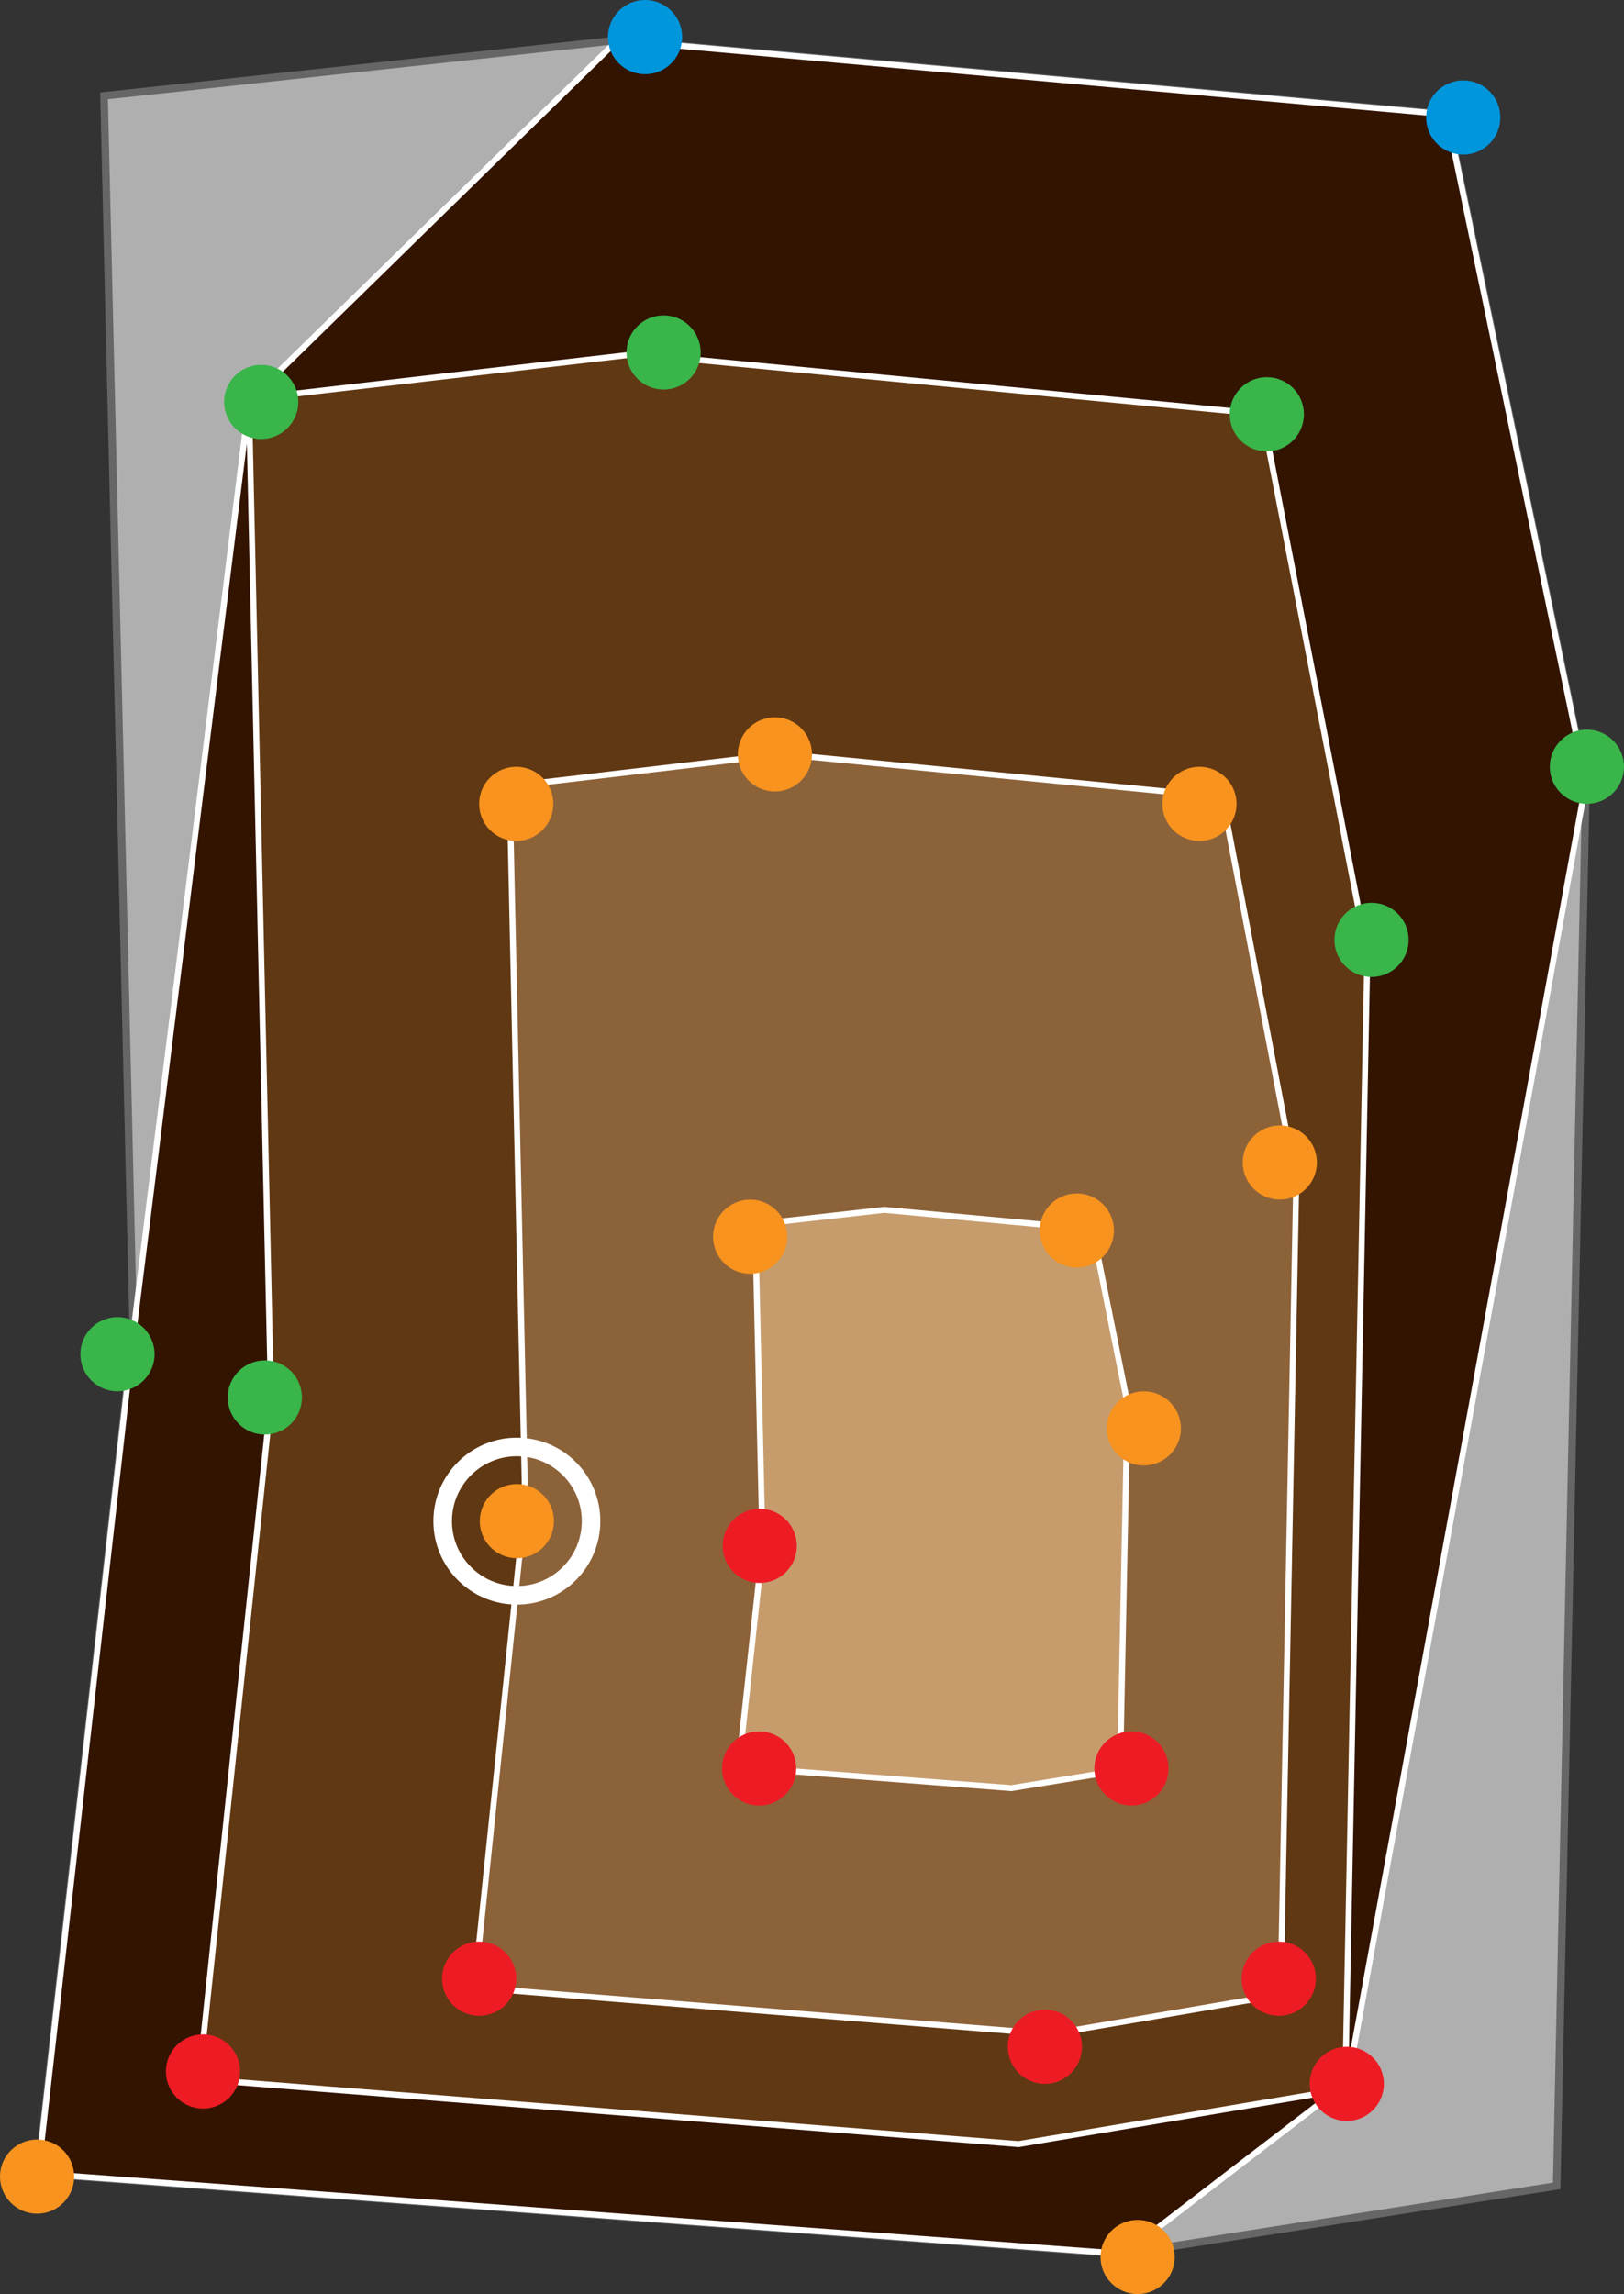 <svg xmlns="http://www.w3.org/2000/svg" viewBox="0 0 544.25 768.73"><rect x="0" y="0" width="544.25" height="768.73" fill="#333333" stroke="none"/><defs><style>.cls-1{fill:#afafaf;stroke:#666;stroke-width:2.54px;}.cls-1,.cls-10,.cls-2,.cls-3,.cls-4,.cls-5{stroke-miterlimit:10;}.cls-2{fill:#321400;}.cls-10,.cls-2,.cls-3,.cls-4,.cls-5{stroke:#fff;}.cls-2,.cls-3,.cls-4,.cls-5{stroke-width:2px;}.cls-3{fill:#603813;}.cls-4{fill:#8c6239;}.cls-5{fill:#c69c6d;}.cls-6{fill:#0096dc;}.cls-7{fill:#39b54a;}.cls-8{fill:#f7931e;}.cls-9{fill:#ed1c24;}.cls-10{fill:none;stroke-width:6.22px;}</style></defs><g id="Ebene_2" data-name="Ebene 2"><g id="Isolationsmodus"><polygon class="cls-1" points="484.8 38.33 206.97 13.47 34.86 32.12 44.69 446.52 12.73 728.32 376.62 755.26 521.68 732.47 531.52 262.11 484.8 38.33"/><polygon class="cls-2" points="484.8 38.33 206.97 13.47 83.52 134.19 44.69 446.52 12.73 728.32 376.62 755.26 451.59 697.73 531.52 262.11 484.8 38.33"/><polygon class="cls-3" points="422.99 138.74 213.3 118.64 83.41 133.72 90.83 468.82 66.7 696.69 341.34 718.47 450.82 700.04 458.24 319.7 422.99 138.74"/><polygon class="cls-4" points="409.6 267.07 262.13 252.69 170.77 263.47 175.99 503.08 159.02 666.02 352.18 681.6 429.18 668.42 434.4 396.46 409.6 267.07"/><polygon class="cls-5" points="366.11 411.9 296.32 405.41 253.09 410.28 255.56 518.54 247.54 592.15 338.94 599.19 375.38 593.24 377.85 470.36 366.11 411.9"/><circle class="cls-6" cx="490.37" cy="39.37" r="12.43"/><circle class="cls-7" cx="424.55" cy="138.83" r="12.43"/><circle class="cls-8" cx="401.97" cy="269.37" r="12.43"/><circle class="cls-8" cx="360.87" cy="412.34" r="12.43"/><circle class="cls-7" cx="531.81" cy="256.93" r="12.43"/><circle class="cls-9" cx="451.35" cy="698.28" r="12.43"/><circle class="cls-9" cx="428.56" cy="663.05" r="12.43"/><circle class="cls-9" cx="379.18" cy="592.6" r="12.43"/><circle class="cls-8" cx="381.25" cy="756.3" r="12.43"/><circle class="cls-9" cx="350.17" cy="685.85" r="12.43"/><circle class="cls-8" cx="12.43" cy="729.36" r="12.43"/><circle class="cls-9" cx="68.03" cy="694.13" r="12.43"/><circle class="cls-9" cx="160.58" cy="663.05" r="12.43"/><circle class="cls-9" cx="254.41" cy="592.6" r="12.43"/><circle class="cls-6" cx="216.18" cy="12.43" r="12.43"/><circle class="cls-7" cx="222.39" cy="118.11" r="12.43"/><circle class="cls-8" cx="259.69" cy="252.79" r="12.43"/><circle class="cls-7" cx="87.54" cy="134.68" r="12.43"/><circle class="cls-8" cx="173.01" cy="269.37" r="12.43"/><circle class="cls-8" cx="251.4" cy="414.41" r="12.43"/><circle class="cls-7" cx="39.37" cy="453.78" r="12.43"/><circle class="cls-7" cx="88.75" cy="468.28" r="12.43"/><circle class="cls-8" cx="173.22" cy="509.72" r="12.43"/><circle class="cls-9" cx="254.61" cy="518.01" r="12.43"/><circle class="cls-7" cx="459.64" cy="314.95" r="12.43"/><circle class="cls-8" cx="428.9" cy="389.54" r="12.43"/><circle class="cls-8" cx="383.32" cy="478.64" r="12.43"/><circle class="cls-10" cx="173.22" cy="509.72" r="24.86"/></g></g></svg>